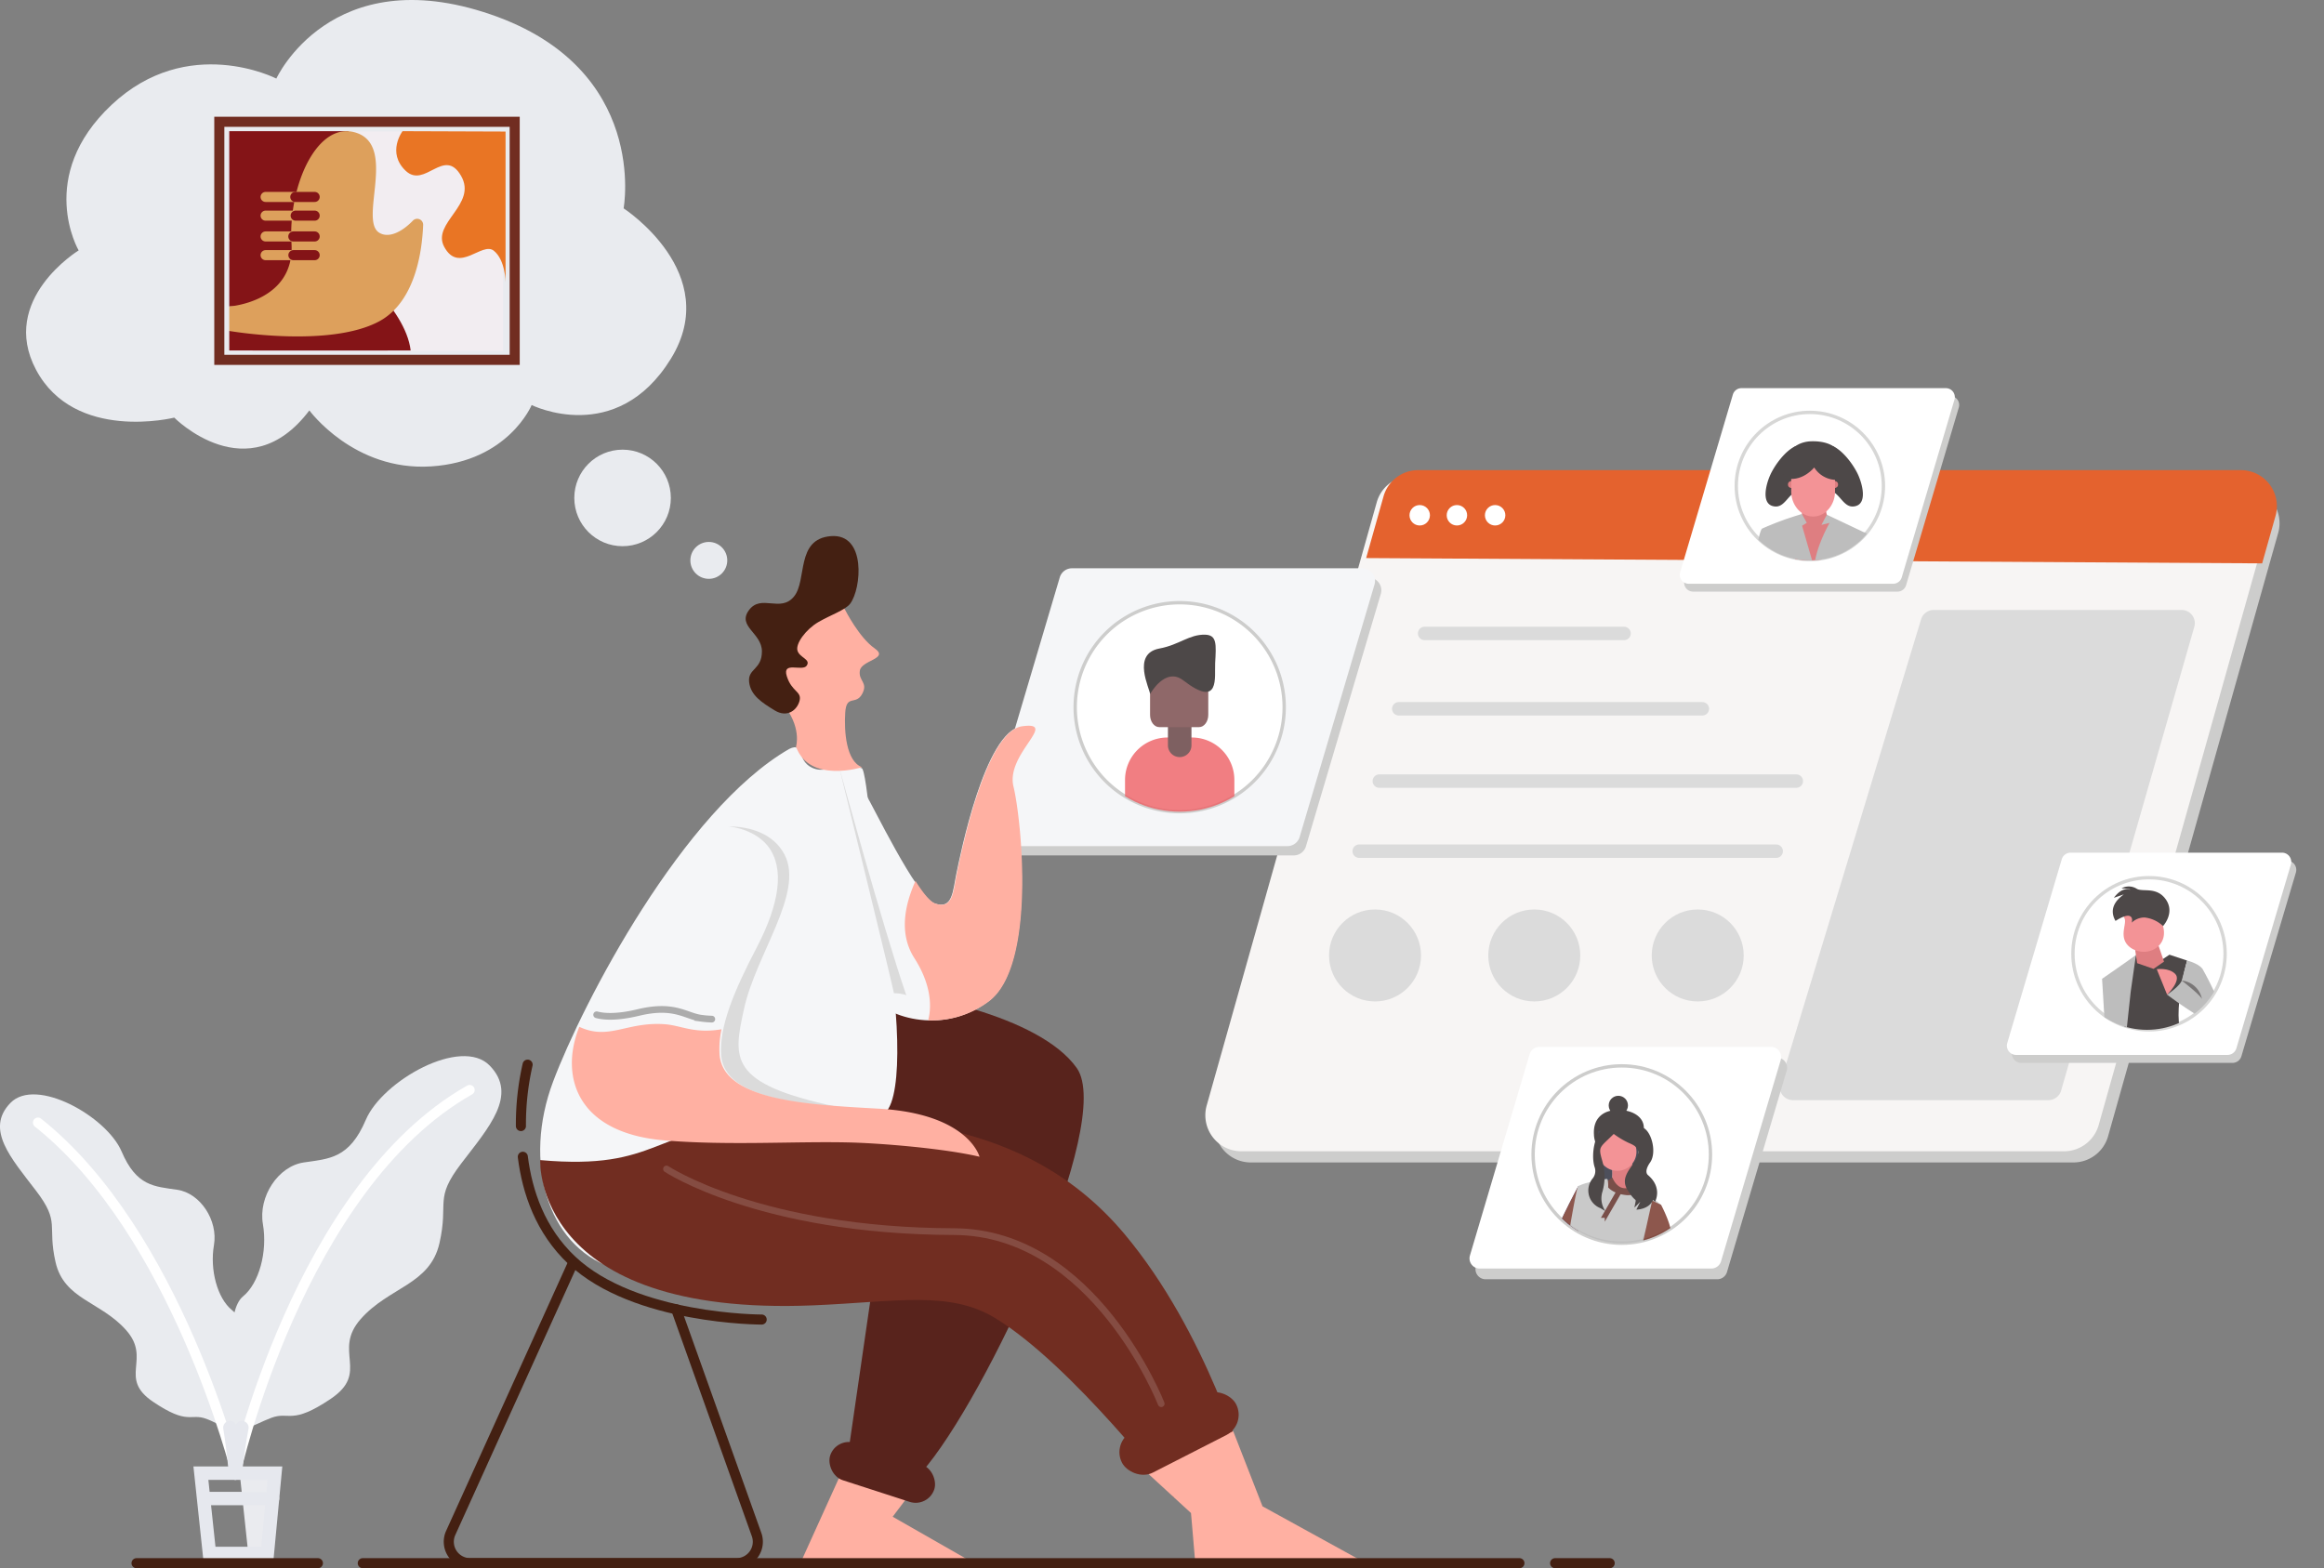 <svg xmlns="http://www.w3.org/2000/svg" width="692.131" height="467.115" viewBox="0 0 692.131 467.115">
    <rect x="0" y="0" width="692.131" height="467.115" fill="#808080" stroke="none"/>
    <defs>
        <style>
            .cls-1,.cls-16,.cls-20,.cls-3,.cls-42,.cls-43,.cls-46,.cls-47,.cls-48,.cls-8,.cls-9{fill:none}.cls-2{fill:#e9ebef}.cls-3{stroke:#712d21}.cls-16,.cls-20,.cls-3,.cls-42,.cls-43,.cls-46,.cls-47,.cls-48,.cls-8,.cls-9{stroke-miterlimit:10}.cls-3,.cls-42,.cls-47,.cls-8,.cls-9{stroke-width:3px}.cls-4{fill:#f2edf1}.cls-5{fill:#841417}.cls-6{fill:#dda05c}.cls-7{fill:#e97524}.cls-8{stroke:#dda05c}.cls-16,.cls-42,.cls-43,.cls-46,.cls-47,.cls-48,.cls-8,.cls-9{stroke-linecap:round}.cls-9{stroke:#841417}.cls-10{fill:#f69a34}.cls-11{fill:#cdcdcc}.cls-12{fill:#f7f5f4}.cls-13{clip-path:url(#clip-path)}.cls-14{fill:#e4622e}.cls-15,.cls-26{fill:#fff}.cls-16{stroke:#dbdbdb}.cls-16,.cls-43{stroke-width:4px}.cls-17{fill:#dbdbdb}.cls-18{fill:#f5f6f8}.cls-19{opacity:.8}.cls-20,.cls-26{stroke:#cdcdcc}.cls-21{clip-path:url(#clip-path-2)}.cls-22,.cls-32{fill:#211a1a}.cls-23{fill:#d65e62}.cls-24{fill:#acacac}.cls-25{fill:#f0787c}.cls-27{clip-path:url(#clip-path-3)}.cls-28{fill:#ed5e63}.cls-29{fill:#5e3839}.cls-30{fill:#734243}.cls-31{clip-path:url(#clip-path-4)}.cls-32{opacity:.6}.cls-33{clip-path:url(#clip-path-5)}.cls-34{fill:#212332}.cls-35{fill:#f5a6a9}.cls-36{fill:#4654a0}.cls-37{fill:#712d21}.cls-38{fill:#58231c}.cls-39{fill:#bcbcbc}.cls-40{fill:#040505;opacity:.1}.cls-41{fill:#eaebef}.cls-42{stroke:#fff}.cls-43{stroke:#e6e8ee}.cls-44{fill:#ffb0a2}.cls-45{fill:#442012}.cls-46{stroke:#acacac}.cls-46,.cls-48{stroke-width:2px}.cls-47{stroke:#442012}.cls-48{stroke:#fafdfe;opacity:.15}
        </style>
        <clipPath id="clip-path">
            <path id="Path_379" d="M630.164 326.157l290.86 1.723 4.808-42.467H637.376z" class="cls-1" data-name="Path 379" transform="translate(-630.164 -285.413)"/>
        </clipPath>
        <clipPath id="clip-path-2">
            <circle id="Ellipse_157" cx="22.174" cy="22.174" r="22.174" class="cls-1" data-name="Ellipse 157"/>
        </clipPath>
        <clipPath id="clip-path-3">
            <circle id="Ellipse_159" cx="31.121" cy="31.121" r="31.121" class="cls-1" data-name="Ellipse 159"/>
        </clipPath>
        <clipPath id="clip-path-4">
            <circle id="Ellipse_161" cx="23.243" cy="23.243" r="23.243" class="cls-1" data-name="Ellipse 161"/>
        </clipPath>
        <clipPath id="clip-path-5">
            <circle id="Ellipse_165" cx="25.43" cy="25.43" r="25.43" class="cls-1" data-name="Ellipse 165"/>
        </clipPath>
    </defs>
    <g id="Group_242" data-name="Group 242" transform="translate(-237.918 -132.498)">
        <g id="Group_218" data-name="Group 218" transform="translate(245.683 132.498)">
            <circle id="Ellipse_146" cx="14.377" cy="14.377" r="14.377" class="cls-2" data-name="Ellipse 146" transform="translate(163.271 133.937)"/>
            <circle id="Ellipse_147" cx="5.495" cy="5.495" r="5.495" class="cls-2" data-name="Ellipse 147" transform="translate(197.838 161.424)"/>
            <g id="Group_217" data-name="Group 217">
                <path id="Path_372" d="M382.55 300.293s13.25 18.147 36.25 16.676 29.954-18.277 29.954-18.277 25.2 12.547 41.448-13.772c15.742-25.5-14.062-44.817-14.062-44.817s7.649-41.576-39.588-57.762c-47.614-16.315-63.841 19.106-63.841 19.106s-26.327-13.515-49.045 7.805-9.831 43.382-9.831 43.382-23.811 14.578-12.7 35.527c11.512 21.7 41.175 14.282 41.175 14.282s21.885 22.135 40.24-2.15z" class="cls-2" data-name="Path 372" transform="translate(-298.178 -178.046)"/>
                <path id="Rectangle_458" d="M0 0h70.911v87.97H0z" class="cls-3" data-name="Rectangle 458" transform="rotate(-90 82.37 24.821)"/>
                <path id="Rectangle_459" d="M0 0h65.326v81.042H0z" class="cls-4" data-name="Rectangle 459" transform="rotate(-90 82.76 21.747)"/>
                <path id="Rectangle_460" d="M0 0h35.479v52.217H0z" class="cls-5" data-name="Rectangle 460" transform="translate(60.515 39.072)"/>
                <path id="Path_373" d="M345.914 260.115s27.536-.938 34.95-20.4c0 0 17.488 13.123 19.076 26.219 0 0-53.577.053-54.026 0z" class="cls-5" data-name="Path 373" transform="translate(-285.4 -161.538)"/>
                <path id="Path_374" d="M345.914 261.084s19.593-1.325 18.535-18.8 7.943-37.068 19.593-32.833.5 25.928 6.521 29.655c2.788 1.725 6.695-.134 10.031-3.581a1.773 1.773 0 0 1 3.063 1.279c-.309 7.943-2.365 22.935-13.094 28.707-14.9 8.017-44.649 2.862-44.649 2.862z" class="cls-6" data-name="Path 374" transform="translate(-285.4 -169.796)"/>
                <path id="Path_375" d="M387.016 208.867s-4.788 6.357.931 11.793 11.446-7.249 16.5 1.507c4.936 8.548-8.872 14.048-5.012 21.166 4.409 8.128 11.254-1.671 14.761 1.141s3.505 9.415 3.505 9.415v-44.913z" class="cls-7" data-name="Path 375" transform="translate(-274.9 -169.796)"/>
                <path id="Line_65" d="M0 0h14.612" class="cls-8" data-name="Line 65" transform="translate(71.336 75.999)"/>
                <path id="Line_66" d="M0 0h6.339" class="cls-9" data-name="Line 66" transform="translate(79.61 76)"/>
                <path id="Line_67" d="M0 0h15.183" class="cls-8" data-name="Line 67" transform="translate(71.336 70.427)"/>
                <path id="Line_68" d="M0 0h16.192" class="cls-8" data-name="Line 68" transform="translate(71.336 64.232)"/>
                <path id="Line_69" d="M0 0h17.232" class="cls-8" data-name="Line 69" transform="translate(71.336 58.66)"/>
                <path id="Line_70" d="M0 0h6.594" class="cls-10" data-name="Line 70" transform="translate(71.94 70.427)"/>
                <path id="Path_1970" d="M0 0h8.325" class="cls-1" data-name="Path 1970" transform="translate(70.638 58.66)"/>
                <path id="Line_73" d="M0 0h6.36" class="cls-9" data-name="Line 73" transform="translate(79.588 70.427)"/>
                <path id="Line_74" d="M0 0h5.657" class="cls-9" data-name="Line 74" transform="translate(80.292 64.232)"/>
                <path id="Line_75" d="M0 0h5.766" class="cls-9" data-name="Line 75" transform="translate(80.183 58.66)"/>
            </g>
        </g>
        <g id="Group_241" data-name="Group 241" transform="translate(237.917 277.919)">
            <g id="Group_221" data-name="Group 221" transform="translate(358.966 -20)">
                <path id="Path_376" d="M849.654 507.123h-245a10.731 10.731 0 0 1-10.328-13.641L644.98 313.8a10.729 10.729 0 0 1 10.327-7.819h245a10.731 10.731 0 0 1 10.328 13.641L859.982 499.3a10.731 10.731 0 0 1-10.328 7.823z" class="cls-11" data-name="Path 376" transform="translate(-591.115 -286.293)"/>
                <path id="Path_377" d="M846.723 503.65h-245a10.73 10.73 0 0 1-10.323-13.641l50.649-179.684a10.732 10.732 0 0 1 10.328-7.819h245a10.73 10.73 0 0 1 10.323 13.641l-50.65 179.684a10.73 10.73 0 0 1-10.327 7.819z" class="cls-12" data-name="Path 377" transform="translate(-590.99 -286.144)"/>
                <g id="Group_220" data-name="Group 220" transform="translate(37.498)">
                    <g id="Group_219" class="cls-13" data-name="Group 219">
                        <path id="Path_378" d="M848.832 501.83h-245a10.73 10.73 0 0 1-10.327-13.641L644.157 308.5a10.73 10.73 0 0 1 10.327-7.819h245a10.73 10.73 0 0 1 10.327 13.641L859.159 494.01a10.73 10.73 0 0 1-10.327 7.82z" class="cls-14" data-name="Path 378" transform="translate(-628.578 -286.066)"/>
                        <circle id="Ellipse_148" cx="3.044" cy="3.044" r="3.044" class="cls-15" data-name="Ellipse 148" transform="translate(23.312 25.015)"/>
                        <circle id="Ellipse_149" cx="3.044" cy="3.044" r="3.044" class="cls-15" data-name="Ellipse 149" transform="translate(34.392 25.015)"/>
                        <circle id="Ellipse_150" cx="3.044" cy="3.044" r="3.044" class="cls-15" data-name="Ellipse 150" transform="translate(45.771 25.015)"/>
                    </g>
                </g>
                <path id="Line_76" d="M0 0h59.396" class="cls-16" data-name="Line 76" transform="translate(65.316 63.256)"/>
                <path id="Line_77" d="M0 0h90.42" class="cls-16" data-name="Line 77" transform="translate(57.61 85.702)"/>
                <path id="Line_78" d="M0 0h124.197" class="cls-16" data-name="Line 78" transform="translate(51.817 107.239)"/>
                <path id="Line_79" d="M0 0h124.197" class="cls-16" data-name="Line 79" transform="translate(45.828 128.113)"/>
                <path id="Path_380" d="M849.734 490.2H773.64a3.933 3.933 0 0 1-3.764-5.075l41.932-138.141a3.933 3.933 0 0 1 3.764-2.791H889.4a3.933 3.933 0 0 1 3.78 5.019l-39.666 138.14a3.932 3.932 0 0 1-3.78 2.848z" class="cls-17" data-name="Path 380" transform="translate(-598.637 -287.928)"/>
                <circle id="Ellipse_151" cx="13.698" cy="13.698" r="13.698" class="cls-17" data-name="Ellipse 151" transform="translate(36.848 145.476)"/>
                <circle id="Ellipse_152" cx="13.698" cy="13.698" r="13.698" class="cls-17" data-name="Ellipse 152" transform="translate(84.274 145.476)"/>
                <circle id="Ellipse_153" cx="13.698" cy="13.698" r="13.698" class="cls-17" data-name="Ellipse 153" transform="translate(132.953 145.476)"/>
            </g>
            <path id="Path_381" d="M625.969 385.53H539.5a3.788 3.788 0 0 1-3.645-4.815l22.294-75.179a3.786 3.786 0 0 1 3.644-2.76h86.469a3.788 3.788 0 0 1 3.645 4.815l-22.293 75.179a3.786 3.786 0 0 1-3.645 2.76z" class="cls-11" data-name="Path 381" transform="translate(-240.659 -276.156)"/>
            <path id="Path_382" d="M624 382.636h-86.469a3.787 3.787 0 0 1-3.644-4.815l22.293-75.178a3.787 3.787 0 0 1 3.645-2.76h86.468a3.788 3.788 0 0 1 3.645 4.815l-22.292 75.178a3.788 3.788 0 0 1-3.646 2.76z" class="cls-18" data-name="Path 382" transform="translate(-240.575 -276.032)"/>
            <path id="Path_383" d="M794.109 367.219H733.23a2.666 2.666 0 0 1-2.566-3.389l15.7-52.932a2.666 2.666 0 0 1 2.566-1.943h60.881a2.666 2.666 0 0 1 2.566 3.389l-15.7 52.932a2.665 2.665 0 0 1-2.568 1.943z" class="cls-11" data-name="Path 383" transform="translate(-228.996 -336.42)"/>
            <path id="Path_384" d="M792.756 364.775h-60.88a2.666 2.666 0 0 1-2.566-3.389l15.7-52.932a2.667 2.667 0 0 1 2.566-1.943h60.881a2.666 2.666 0 0 1 2.566 3.389l-15.7 52.932a2.667 2.667 0 0 1-2.567 1.943z" class="cls-15" data-name="Path 384" transform="translate(-228.938 -336.315)"/>
            <g id="Group_225" class="cls-19" data-name="Group 225" transform="translate(516.836 -22.847)">
                <circle id="Ellipse_154" cx="21.912" cy="21.912" r="21.912" class="cls-20" data-name="Ellipse 154" transform="translate(.262 .262)"/>
                <g id="Group_224" data-name="Group 224">
                    <g id="Group_223" class="cls-21" data-name="Group 223">
                        <g id="Group_222" data-name="Group 222" transform="translate(3.035 8.866)">
                            <path id="Path_385" d="M784.062 332.957c-1.292-2.77-4.271-6.9-7.338-8.379a28.669 28.669 0 0 0-5.685-.576v11.512a22.156 22.156 0 0 1 5.652 2.579c2.572 1.671 3.547 5.111 6.673 4.3 3.536-.917 1.989-6.666.698-9.436z" class="cls-22" data-name="Path 385" transform="translate(-750.6 -323.082)"/>
                            <path id="Path_386" d="M757.369 332.957c1.292-2.77 4.271-6.9 7.338-8.379a28.662 28.662 0 0 1 5.684-.576v11.512a22.147 22.147 0 0 0-5.651 2.579c-2.572 1.671-3.548 5.111-6.673 4.3-3.531-.917-1.99-6.666-.698-9.436z" class="cls-22" data-name="Path 386" transform="translate(-749.952 -323.082)"/>
                            <circle id="Ellipse_155" cx="1.037" cy="1.037" r="1.037" class="cls-23" data-name="Ellipse 155" transform="translate(25.467 11.842)"/>
                            <circle id="Ellipse_156" cx="1.037" cy="1.037" r="1.037" class="cls-23" data-name="Ellipse 156" transform="translate(12.625 11.842)"/>
                            <path id="Path_387" d="M763.828 332.385s5.039 2.474 13.049 0a5.194 5.194 0 0 0 1.914-3.462c.044-3.4-3.077-6.047-9.02-5.874-5.521.159-9.302 4.834-5.943 9.336z" class="cls-22" data-name="Path 387" transform="translate(-750.237 -323.041)"/>
                            <path id="Path_388" d="M767.119 345.129a4.229 4.229 0 0 1-1.269 3.106c-1.248 1.21-.5 1.969-.707 4.521s-.306 8.679.817 10.107 6.227 5.2 6.227 5.2-1.02-6.723 1.531-10.252 3.569-4.651 3.265-7.1-2.755-3.675-2.653-6.431-7.211.849-7.211.849z" class="cls-23" data-name="Path 388" transform="translate(-750.342 -323.905)"/>
                            <path id="Path_389" d="M766.454 345.675a95.68 95.68 0 0 0-11.851 4.342c-1.225.714-4.916 23.108-4.916 23.108h4.185l4.571-13.609s-.59 1.131 1.452 4.977 3.6 7.962 3.384 9.527c0 0 13.05-2.484 16.317 0 0 0-1.123-9.867.816-12.316s1.917-3.9 1.917-3.9 1.043 16.892 1.349 16.774a37.739 37.739 0 0 1 4.287.7l-1.335-22.046a2.3 2.3 0 0 0-1.791-2.164l-10.957-5.191-1.606 3.032 2.42-.58s-4.293 7.446-4.569 13.372l-3.618-12.533 1.4-.876z" class="cls-24" data-name="Path 389" transform="translate(-749.686 -324.009)"/>
                            <path id="Path_390" d="M770.409 345.8c-3.6 0-6.524-3.366-6.524-7.517V333.2a1.865 1.865 0 0 1 1.72-1.981h9.608a1.865 1.865 0 0 1 1.72 1.981v5.086c.001 4.149-2.921 7.514-6.524 7.514z" class="cls-25" data-name="Path 390" transform="translate(-750.294 -323.39)"/>
                            <path id="Path_391" d="M771.039 331.092a7.871 7.871 0 0 0 6.633 3.709c4.825.225-2-5.863-2-5.863z" class="cls-22" data-name="Path 391" transform="translate(-750.6 -323.293)"/>
                            <path id="Path_392" d="M770.628 331.073s-3.148 4.008-7.815 3.35 3.948-5.927 3.948-5.927z" class="cls-22" data-name="Path 392" transform="translate(-750.188 -323.274)"/>
                        </g>
                    </g>
                </g>
            </g>
            <path id="Path_393" d="M898.249 461.545H835.3a2.757 2.757 0 0 1-2.653-3.505l16.23-54.733a2.758 2.758 0 0 1 2.654-2.009h62.952a2.757 2.757 0 0 1 2.653 3.505L900.9 459.536a2.758 2.758 0 0 1-2.651 2.009z" class="cls-11" data-name="Path 393" transform="translate(-233.36 -290.371)"/>
            <g id="Group_229" data-name="Group 229" transform="translate(320.215 34.106)">
                <path id="Path_443" d="M31.121 0A31.121 31.121 0 1 1 0 31.121 31.121 31.121 0 0 1 31.121 0z" class="cls-26" data-name="Path 443"/>
                <g id="Group_228" class="cls-19" data-name="Group 228">
                    <g id="Group_227" class="cls-27" data-name="Group 227">
                        <g id="Group_226" data-name="Group 226" transform="translate(14.841 9.521)">
                            <path id="Rectangle_461" d="M12.641 0h7.28a12.641 12.641 0 0 1 12.641 12.641v13.222H0V12.641A12.641 12.641 0 0 1 12.641 0z" class="cls-28" data-name="Rectangle 461" transform="translate(0 30.631)"/>
                            <path id="Rectangle_462" d="M0 0h7.01v8.166a3.5 3.5 0 0 1-3.5 3.5A3.5 3.5 0 0 1 0 8.166V0z" class="cls-29" data-name="Rectangle 462" transform="translate(12.776 24.796)"/>
                            <path id="Path_394" d="M599.878 348.511H588.04c-1.518 0-2.749-1.634-2.749-3.649v-14.281h17.336v14.281c0 2.015-1.227 3.649-2.749 3.649z" class="cls-30" data-name="Path 394" transform="translate(-577.836 -320.973)"/>
                            <path id="Path_395" d="M585.209 338.249c0-1.476-5.623-12.03 2.8-13.587 5.91-1.094 8.852-4.239 13.594-4.116 3.556.091 3.305 2.869 2.993 8.419-.234 4.168 1.561 13.721-9.491 5.19-5.405-4.165-9.896 4.094-9.896 4.094z" class="cls-22" data-name="Path 395" transform="translate(-577.754 -320.543)"/>
                        </g>
                    </g>
                </g>
            </g>
            <path id="Path_396" d="M896.689 459.066h-62.952a2.757 2.757 0 0 1-2.654-3.505l16.231-54.733a2.757 2.757 0 0 1 2.653-2.009h62.952a2.758 2.758 0 0 1 2.653 3.505l-16.229 54.733a2.757 2.757 0 0 1-2.654 2.009z" class="cls-15" data-name="Path 396" transform="translate(-233.293 -290.265)"/>
            <g id="Group_233" class="cls-19" data-name="Group 233" transform="translate(616.193 114.84)">
                <circle id="Ellipse_160" cx="22.658" cy="22.658" r="22.658" class="cls-20" data-name="Ellipse 160" transform="translate(1.171 1.171)"/>
                <g id="Group_232" data-name="Group 232">
                    <g id="Group_231" class="cls-31" data-name="Group 231">
                        <g id="Group_230" data-name="Group 230" transform="translate(9.851 3.763)">
                            <path id="Path_397" d="M870.948 430.67l5.152 3.13 4.829-3.226 5.267 1.743s-5.511 18.588-.335 24.8-13.861 12.922-16.142 8.78-2.879-27.497-2.879-27.497z" class="cls-22" data-name="Path 397" transform="translate(-860.871 -410.227)"/>
                            <path id="Path_398" d="M870.907 429.086l.575 3.874 4.883 1.7 3.116-2.155-1.6-4.683s-6.113-1.481-6.974 1.264z" class="cls-23" data-name="Path 398" transform="translate(-861.045 -410.092)"/>
                            <path id="Path_399" d="M867.348 418.785c1.223 1.3-1.079 4.585.558 7.476s6.77 4.055 9.821 1.059.79-7.33.79-7.33-4.4-6.124-9.936-3.6a3.671 3.671 0 0 0-1.233 2.395z" class="cls-25" data-name="Path 399" transform="translate(-860.89 -409.594)"/>
                            <path id="Path_400" d="M864.747 419.607s2.732-1.848 4.059-1.51.755 2.029.755 2.029a5.449 5.449 0 0 1 3.889-1.541 9.514 9.514 0 0 1 5.448 2.547s3.63-3.894.851-7.9-7.09-2.1-8.758-3.256a4.423 4.423 0 0 0-4.463-.067s2.72.108 2.53.417c0 0-2.2-1.131-4.806 2.394l2.967-1.027c-1.359 1.007-4.88 3.749-2.472 7.914z" class="cls-22" data-name="Path 400" transform="translate(-860.746 -409.318)"/>
                            <path id="Path_401" d="M870.681 430.674c-1.445 1.1-10.078 7.085-10.078 7.085l1.177 19.8 7.6 12.609 2.981-4.159-4.5-12.651 1.278-11.853z" class="cls-24" data-name="Path 401" transform="translate(-860.604 -410.231)"/>
                            <path id="Path_402" d="M886.8 432.391s3.415.848 4.6 2.534a95.142 95.142 0 0 1 5.405 11.3c1.229 3.053-1.382 5.589-3.787 4.408a125.38 125.38 0 0 1-12.181-8.08s3.777-2.515 4.349-4.207z" class="cls-24" data-name="Path 402" transform="translate(-861.47 -410.305)"/>
                            <path id="Path_403" d="M885.376 438.612s5.575 4.3 6.029 5.52a6.837 6.837 0 0 0-6.029-5.52z" class="cls-32" data-name="Path 403" transform="translate(-861.664 -410.571)"/>
                            <path id="Path_404" d="M880.694 442.665l-3.079-7.582s3.566-.548 5.5 1.414-2.421 6.168-2.421 6.168z" class="cls-25" data-name="Path 404" transform="translate(-861.332 -410.417)"/>
                        </g>
                    </g>
                </g>
            </g>
            <path id="Path_405" d="M737.653 539.067h-68.988a3.021 3.021 0 0 1-2.908-3.841l17.786-59.981a3.021 3.021 0 0 1 2.908-2.2h68.989a3.022 3.022 0 0 1 2.908 3.841l-17.786 59.982a3.022 3.022 0 0 1-2.909 2.199z" class="cls-11" data-name="Path 405" transform="translate(-226.219 -303.441)"/>
            <path id="Path_406" d="M735.8 535.729h-68.989a3.022 3.022 0 0 1-2.908-3.841l17.786-59.982a3.021 3.021 0 0 1 2.908-2.2h68.989a3.022 3.022 0 0 1 2.908 3.841l-17.786 59.982a3.023 3.023 0 0 1-2.908 2.2z" class="cls-15" data-name="Path 406" transform="translate(-226.139 -303.298)"/>
            <circle id="Ellipse_162" cx="26.414" cy="26.414" r="26.414" class="cls-20" data-name="Ellipse 162" transform="translate(456.587 172.059)"/>
            <g id="Group_236" class="cls-19" data-name="Group 236" transform="translate(457.629 173.988)">
                <g id="Group_235" class="cls-33" data-name="Group 235">
                    <g id="Group_234" data-name="Group 234" transform="translate(1.759 6.986)">
                        <path id="Path_407" d="M718.077 496.583c-1.284 3.8-3.253 7.266-7.266 7.266a7.419 7.419 0 0 1-7.265-7.266c-.289-5.119 3.161-7.286 7.265-7.265 4.85.025 8.789 2.754 7.266 7.265z" class="cls-22" data-name="Path 407" transform="translate(-688.228 -485.111)"/>
                        <path id="Rectangle_463" d="M0 0h11.884v17.32H0z" class="cls-34" data-name="Rectangle 463" transform="translate(16.589 10.506)"/>
                        <path id="Path_408" d="M709.2 506.181s.38 5.449-.507 6.336 7.856 1.647 7.729.634-1.774-7.6-1.267-9-5.955 2.03-5.955 2.03z" class="cls-35" data-name="Path 408" transform="translate(-688.446 -485.732)"/>
                        <path id="Path_409" d="M709.2 506.181s.38 5.449-.507 6.336 7.856 1.647 7.729.634-1.774-7.6-1.267-9-5.955 2.03-5.955 2.03z" class="cls-23" data-name="Path 409" transform="translate(-688.446 -485.732)"/>
                        <path id="Path_410" d="M699.94 520.509l-4.553 15.391-.182.62h-7.661c3.049-9.436 10.585-23.351 10.585-23.351l1.176-.266z" class="cls-36" data-name="Path 410" transform="translate(-687.544 -486.121)"/>
                        <path id="Path_411" d="M699.94 520.509l-4.553 15.391-.182.62h-7.661c3.049-9.436 10.585-23.351 10.585-23.351l1.176-.266z" class="cls-37" data-name="Path 411" transform="translate(-687.544 -486.121)"/>
                        <circle id="Ellipse_163" cx="5.702" cy="5.702" r="5.702" class="cls-25" data-name="Ellipse 163" transform="translate(16.577 10.947)"/>
                        <path id="Path_412" d="M716.733 511.982s-2.027 1.9-4.307 1.52-3.238-3.154-3.238-3.154l-2.21 1.634s-.634 4.561 2.28 5.067 7.1.634 7.983 0-.508-5.067-.508-5.067z" class="cls-38" data-name="Path 412" transform="translate(-688.373 -486.011)"/>
                        <path id="Path_413" d="M723.158 518.516l-.364 1.182-5.134 16.736h-22.092a5.054 5.054 0 0 0 .1-.62c.286-2.382.118-8.392.118-8.805 0-.508 2.153-13.052 2.662-13.939a.815.815 0 0 1 .3-.253 15.5 15.5 0 0 1 3.306-1.056 58.723 58.723 0 0 1 2.355-.517 59.05 59.05 0 0 1 1.867-.346 7.434 7.434 0 0 1 .783-.108c.117 0 .2.139.259.351a9.68 9.68 0 0 1 .119 2.181 3.846 3.846 0 0 0 .569.533 7.2 7.2 0 0 0 1.59.948 9.4 9.4 0 0 0 1.509.515 11.1 11.1 0 0 0 1.652.286 5.053 5.053 0 0 0 1.366-.027 2.432 2.432 0 0 0 2.066-1.722c.041-.122.073-.237.1-.344.084-.325.12-.554.21-.55.231.022 3.144 2.519 5.037 4.159.9.777 1.565 1.364 1.606 1.4z" class="cls-39" data-name="Path 413" transform="translate(-687.887 -486.03)"/>
                        <path id="Path_414" d="M723.75 520.023l-5.134 16.736h-2.081a1.365 1.365 0 0 0 .229-.936 98.352 98.352 0 0 1 2.771-9.653c1.266-4.023 2.487-7.77 2.487-7.77l1.2.57s.22.406.528 1.053z" class="cls-40" data-name="Path 414" transform="translate(-688.785 -486.356)"/>
                        <path id="Path_415" d="M727.445 535.151c-.25.062-.223.805-.237 1.572h-9.832a1.453 1.453 0 0 0 .314-1.064c-.065-.448.9-5.066 1.883-9.525.77-3.526 1.546-6.955 1.815-8.149l.1-.444.117.056 2.54 1.207s3.927 7.478 2.662 9.251-1.268 1.774-.762 2.662 1.905 4.307 1.4 4.434z" class="cls-37" data-name="Path 415" transform="translate(-688.82 -486.319)"/>
                        <circle id="Ellipse_164" cx="2.868" cy="2.868" r="2.868" class="cls-22" data-name="Ellipse 164" transform="translate(19.715)"/>
                        <path id="Path_416" d="M708.628 494.788s-.06-.333-2.4.545-3.747 7.36-2.575 11.167a3.487 3.487 0 0 1-.539 3.413 5.639 5.639 0 0 0 2 8.758l.3.125 1.464.878a6.7 6.7 0 0 1-.932-5.6 16.1 16.1 0 0 0 .291-8.244 30.111 30.111 0 0 0-.367-1.418c-1.172-4.1-.6-3.626 3.5-7.725a26.077 26.077 0 0 0 4.392 2.635c2.049.879 3.806 1.757 2.342 4.685s-4.977 5.562-2.635 9.368 2.635 2.342 2.342 3.807l-.293 1.464 1.757-1.757-1.171 2.342s3.806 0 4.977-2.928l.585.586s2.342-4.1-2.049-7.906c0 0-1.464-.878.586-3.806s.476-9.222-2.159-10.393-9.416.004-9.416.004z" class="cls-22" data-name="Path 416" transform="translate(-688.154 -485.323)"/>
                        <path id="Path_417" d="M710.6 514.073l-4.878 8.449h1.14v1.141l5.544-9.59z" class="cls-38" data-name="Path 417" transform="translate(-688.322 -486.171)"/>
                    </g>
                </g>
            </g>
            <g id="Group_237" data-name="Group 237" transform="translate(0 169.162)">
                <path id="Path_418" d="M320.728 615.832h-5.68L312.5 591.9h10.486z" class="cls-41" data-name="Path 418" transform="translate(-241.109 -467.688)"/>
                <path id="Path_419" d="M310.351 570.676c-3.432 5.133-6.178 1.775-11 0s-5.322 2.024-15.851-5.076-.38-12.681-7.989-21.3-18.513-9.13-21.05-20.289 1.522-11.667-5.833-21.3-15.217-18.261-7.608-26.122 28.687 4.058 33.111 14.456 9.75 10.4 16.6 11.413 12.174 9.13 10.905 16.485 1.015 15.808 5.326 19.316 13.28 17.623 3.389 32.417z" class="cls-2" data-name="Path 419" transform="translate(-237.917 -462.645)"/>
                <path id="Path_420" d="M308.828 587.23S291 515.613 249.73 482.82" class="cls-42" data-name="Path 420" transform="translate(-238.423 -463.021)"/>
                <path id="Path_421" d="M309.57 569.854c.055 6.881 6.886 1.979 12.258 0s5.937 2.262 17.668-5.654.424-14.135 8.9-23.747 20.637-10.177 23.464-22.616-1.7-13 6.5-23.747 16.963-20.354 8.482-29.117-31.978 4.523-36.908 16.114-10.868 11.591-18.5 12.721-13.569 10.177-12.156 18.376-1.131 17.621-5.937 21.531-3.892 20.591-3.771 36.139z" class="cls-2" data-name="Path 421" transform="translate(-240.977 -462.136)"/>
                <path id="Path_422" d="M311.16 586.8s18.876-85.3 69.762-114.135" class="cls-42" data-name="Path 422" transform="translate(-241.051 -462.586)"/>
                <path id="Path_423" d="M311.16 591.291s.409-5.268 1.934-13.559" class="cls-43" data-name="Path 423" transform="translate(-241.051 -467.082)"/>
                <path id="Path_424" d="M311.087 591.291s-.409-6.007-1.637-13.559" class="cls-43" data-name="Path 424" transform="translate(-240.978 -467.082)"/>
                <path id="Line_80" d="M19.726 0H0" class="cls-43" data-name="Line 80" transform="translate(61.44 131.777)"/>
                <path id="Path_425" d="M320.211 615.832h-17.245l-2.544-23.932h22.05z" class="cls-43" data-name="Path 425" transform="translate(-240.592 -467.688)"/>
            </g>
            <g id="Group_240" data-name="Group 240" transform="translate(40.666 14.245)">
                <path id="Path_426" d="M511.939 442.075c8.218.112 46.6 6.681 57.92 22.774s-27.069 98.7-46.255 120.418l-21.556-7.7 11.882-81.8s-13.289-32.962-13.267-34.61 11.276-19.082 11.276-19.082z" class="cls-38" data-name="Path 426" transform="translate(-289.825 -306.361)"/>
                <path id="Path_427" d="M507.536 380.255c1.47 2.042 14.826 30.049 20.233 31.995s5.406-3.677 6.488-8.867 8.434-42.388 19.464-43.9-4.975 8.218-2.6 17.95 6.921 53.417-7.352 64.014-31.488 4.108-34.776-1.731-1.457-59.461-1.457-59.461z" class="cls-18" data-name="Path 427" transform="translate(-290.098 -302.82)"/>
                <path id="Path_428" d="M501.729 372.245c1.645.454 3.666 30.388 8.005 55.583 3.909 22.706 3.912 49.224-3.31 47.6-15.044-3.39-21.612 15.255-28.816 22.671s-31.146 29.664-50.427 22.884-26.274-31.571-17.374-55.3 38.774-80.939 70.345-99.16c4.767-2.331 1.819 4.24 7.847 5.98 3.645 1.046 7.395-2.003 13.73-.258z" class="cls-18" data-name="Path 428" transform="translate(-285.774 -303.107)"/>
                <path id="Path_429" d="M554.392 359.483c-11.029 1.513-18.382 38.711-19.464 43.9s-1.081 10.813-6.488 8.867c-1.545-.556-3.62-3.182-5.831-6.693-3.446 7.746-4.806 15.986-.32 23 4.5 7.03 5.412 13.527 4.1 18.525a28.2 28.2 0 0 0 18.055-5.633c14.274-10.6 9.732-54.282 7.353-64.014s13.625-19.466 2.595-17.952z" class="cls-44" data-name="Path 429" transform="translate(-290.629 -302.82)"/>
                <path id="Path_430" d="M499.859 323.161s4.189 8.232 8.726 11.373-3.839 3.491-4.363 6.632 2.564 3.49.671 6.98-4.685 0-5.034 5.584.266 14.484 5.005 16.23c0 0-15.631 4.962-19.663-6.108 0 0 1.924-5.935-4.22-13.139s-4.873-12.925-1.271-17.586 13.56-8.052 15.044-12.5 5.105 2.534 5.105 2.534z" class="cls-44" data-name="Path 430" transform="translate(-288.799 -301.101)"/>
                <path id="Path_431" d="M501.031 320.455c-1.452 1.907-5.932 3.389-9.534 5.509s-6.781 6.357-6.145 8.475 4.026 2.542 2.755 4.449-7.416-1.483-5.933 3.179 4.449 4.449 3.814 7.2-3.6 5.3-7.415 2.966-7.2-4.484-7.628-8.492 3.814-3.585 3.814-9.094-7.476-7.43-3.844-12.3 9.353.856 13.379-4.018.423-17.163 11.018-18.011 9.11 15.682 5.719 20.137z" class="cls-45" data-name="Path 431" transform="translate(-288.51 -300.294)"/>
                <g id="Group_238" data-name="Group 238" transform="translate(209.272 68.911)">
                    <path id="Path_432" d="M515.321 439.544c2.86.073 3.68.632 3.68.632-6.911-20.072-19.973-67.89-19.973-67.89s15.812 64.553 16.293 67.258z" class="cls-17" data-name="Path 432" transform="translate(-499.027 -372.286)"/>
                </g>
                <path id="Path_433" d="M405.986 493.928s-2.406 46.756 81.335 43.267c24.534-1.022 40.47-4.477 54.037 3.715 22.962 13.864 53.324 53.42 53.324 53.42l21.21-8.372s-11.207-40.652-35.983-70.123c-29.037-34.54-71.71-35.753-106.246-33.769s-31.716 15.073-67.677 11.862z" class="cls-37" data-name="Path 433" transform="translate(-285.774 -308.047)"/>
                <g id="Group_239" data-name="Group 239" transform="translate(174.053 86.497)">
                    <path id="Path_434" d="M476.254 396.58c4.972 6.433 3.5 16.962-3.367 30.122s-11.169 23.556-10.6 32.009c.738 11.025 16.9 14.052 34.369 15.431-32.432-6.862-30.771-14.348-27.569-29.091 3.546-16.327 18.034-34.637 12.066-46.03-3.215-6.138-10.023-8.345-16.7-8.363 4.687.453 9.29 2.673 11.801 5.922z" class="cls-17" data-name="Path 434" transform="translate(-462.234 -390.658)"/>
                </g>
                <path id="Path_435" d="M507.132 477.351c-21.513-1.186-46.389-2.5-47.309-16.245a28.021 28.021 0 0 1 .584-7.393c-8.342 1.384-11.989-1.192-17.058-1.521-11.331-.737-16.463 4.906-25.291.785-.131.33-.255.651-.366.951-5.246 14.282-.127 30.8 26.006 32.906 18.843 1.518 37.974.236 54.171.572 10.349.214 29.413 1.882 39.383 4.273.001.002-3.23-12.845-30.12-14.328z" class="cls-44" data-name="Path 435" transform="translate(-286.196 -306.791)"/>
                <path id="Path_436" d="M423.557 449.192c1.929.53 5.76.934 12.47-.682 10.736-2.586 14.1 1.13 18.7 1.72a29.221 29.221 0 0 0 3.12.259" class="cls-46" data-name="Path 436" transform="translate(-286.526 -306.597)"/>
                <path id="Path_437" d="M620.437 578.83l8.74 22.4 30.773 16.93h-50.8l-1.275-14.931-13.475-12.381z" class="cls-44" data-name="Path 437" transform="translate(-293.836 -312.212)"/>
                <path id="Path_438" d="M520.621 596.755l-6.191 8.194 24.217 13.839h-51.712l11.471-25.31z" class="cls-44" data-name="Path 438" transform="translate(-289.238 -312.839)"/>
                <rect id="Rectangle_464" width="38.194" height="13.673" class="cls-37" data-name="Rectangle 464" rx="6.836" transform="rotate(-27.05 706.214 -468.606)"/>
                <rect id="Rectangle_465" width="32.6" height="11.67" class="cls-38" data-name="Rectangle 465" rx="5.835" transform="rotate(17.938 -745.89 794.283)"/>
                <path id="Path_439" d="M400.584 493.452c1.31 10.456 5.189 21.979 14.61 30.846 18.815 17.709 56.527 17.64 56.527 17.64" class="cls-47" data-name="Path 439" transform="translate(-285.543 -308.559)"/>
                <path id="Path_440" d="M401.985 464.79a79.738 79.738 0 0 0-1.993 18.286" class="cls-47" data-name="Path 440" transform="translate(-285.518 -307.333)"/>
                <path id="Path_441" d="M445.272 540.332l23.946 67.1a6.379 6.379 0 0 1-6.007 8.522H383.93a6.378 6.378 0 0 1-5.81-9.01l36.089-79.675" class="cls-47" data-name="Path 441" transform="translate(-284.557 -310.006)"/>
                <path id="Line_81" d="M0 0h16.258" class="cls-47" data-name="Line 81" transform="translate(422.477 305.948)"/>
                <path id="Line_82" d="M0 0h344.477" class="cls-47" data-name="Line 82" transform="translate(67.374 305.948)"/>
                <path id="Line_83" d="M0 0h54.012" class="cls-47" data-name="Line 83" transform="translate(0 305.948)"/>
                <path id="Path_442" d="M445.284 497.248s27.782 18.5 85.637 18.663c41.785.122 61.7 51.253 61.7 51.253" class="cls-48" data-name="Path 442" transform="translate(-287.456 -308.721)"/>
            </g>
        </g>
    </g>
</svg>

